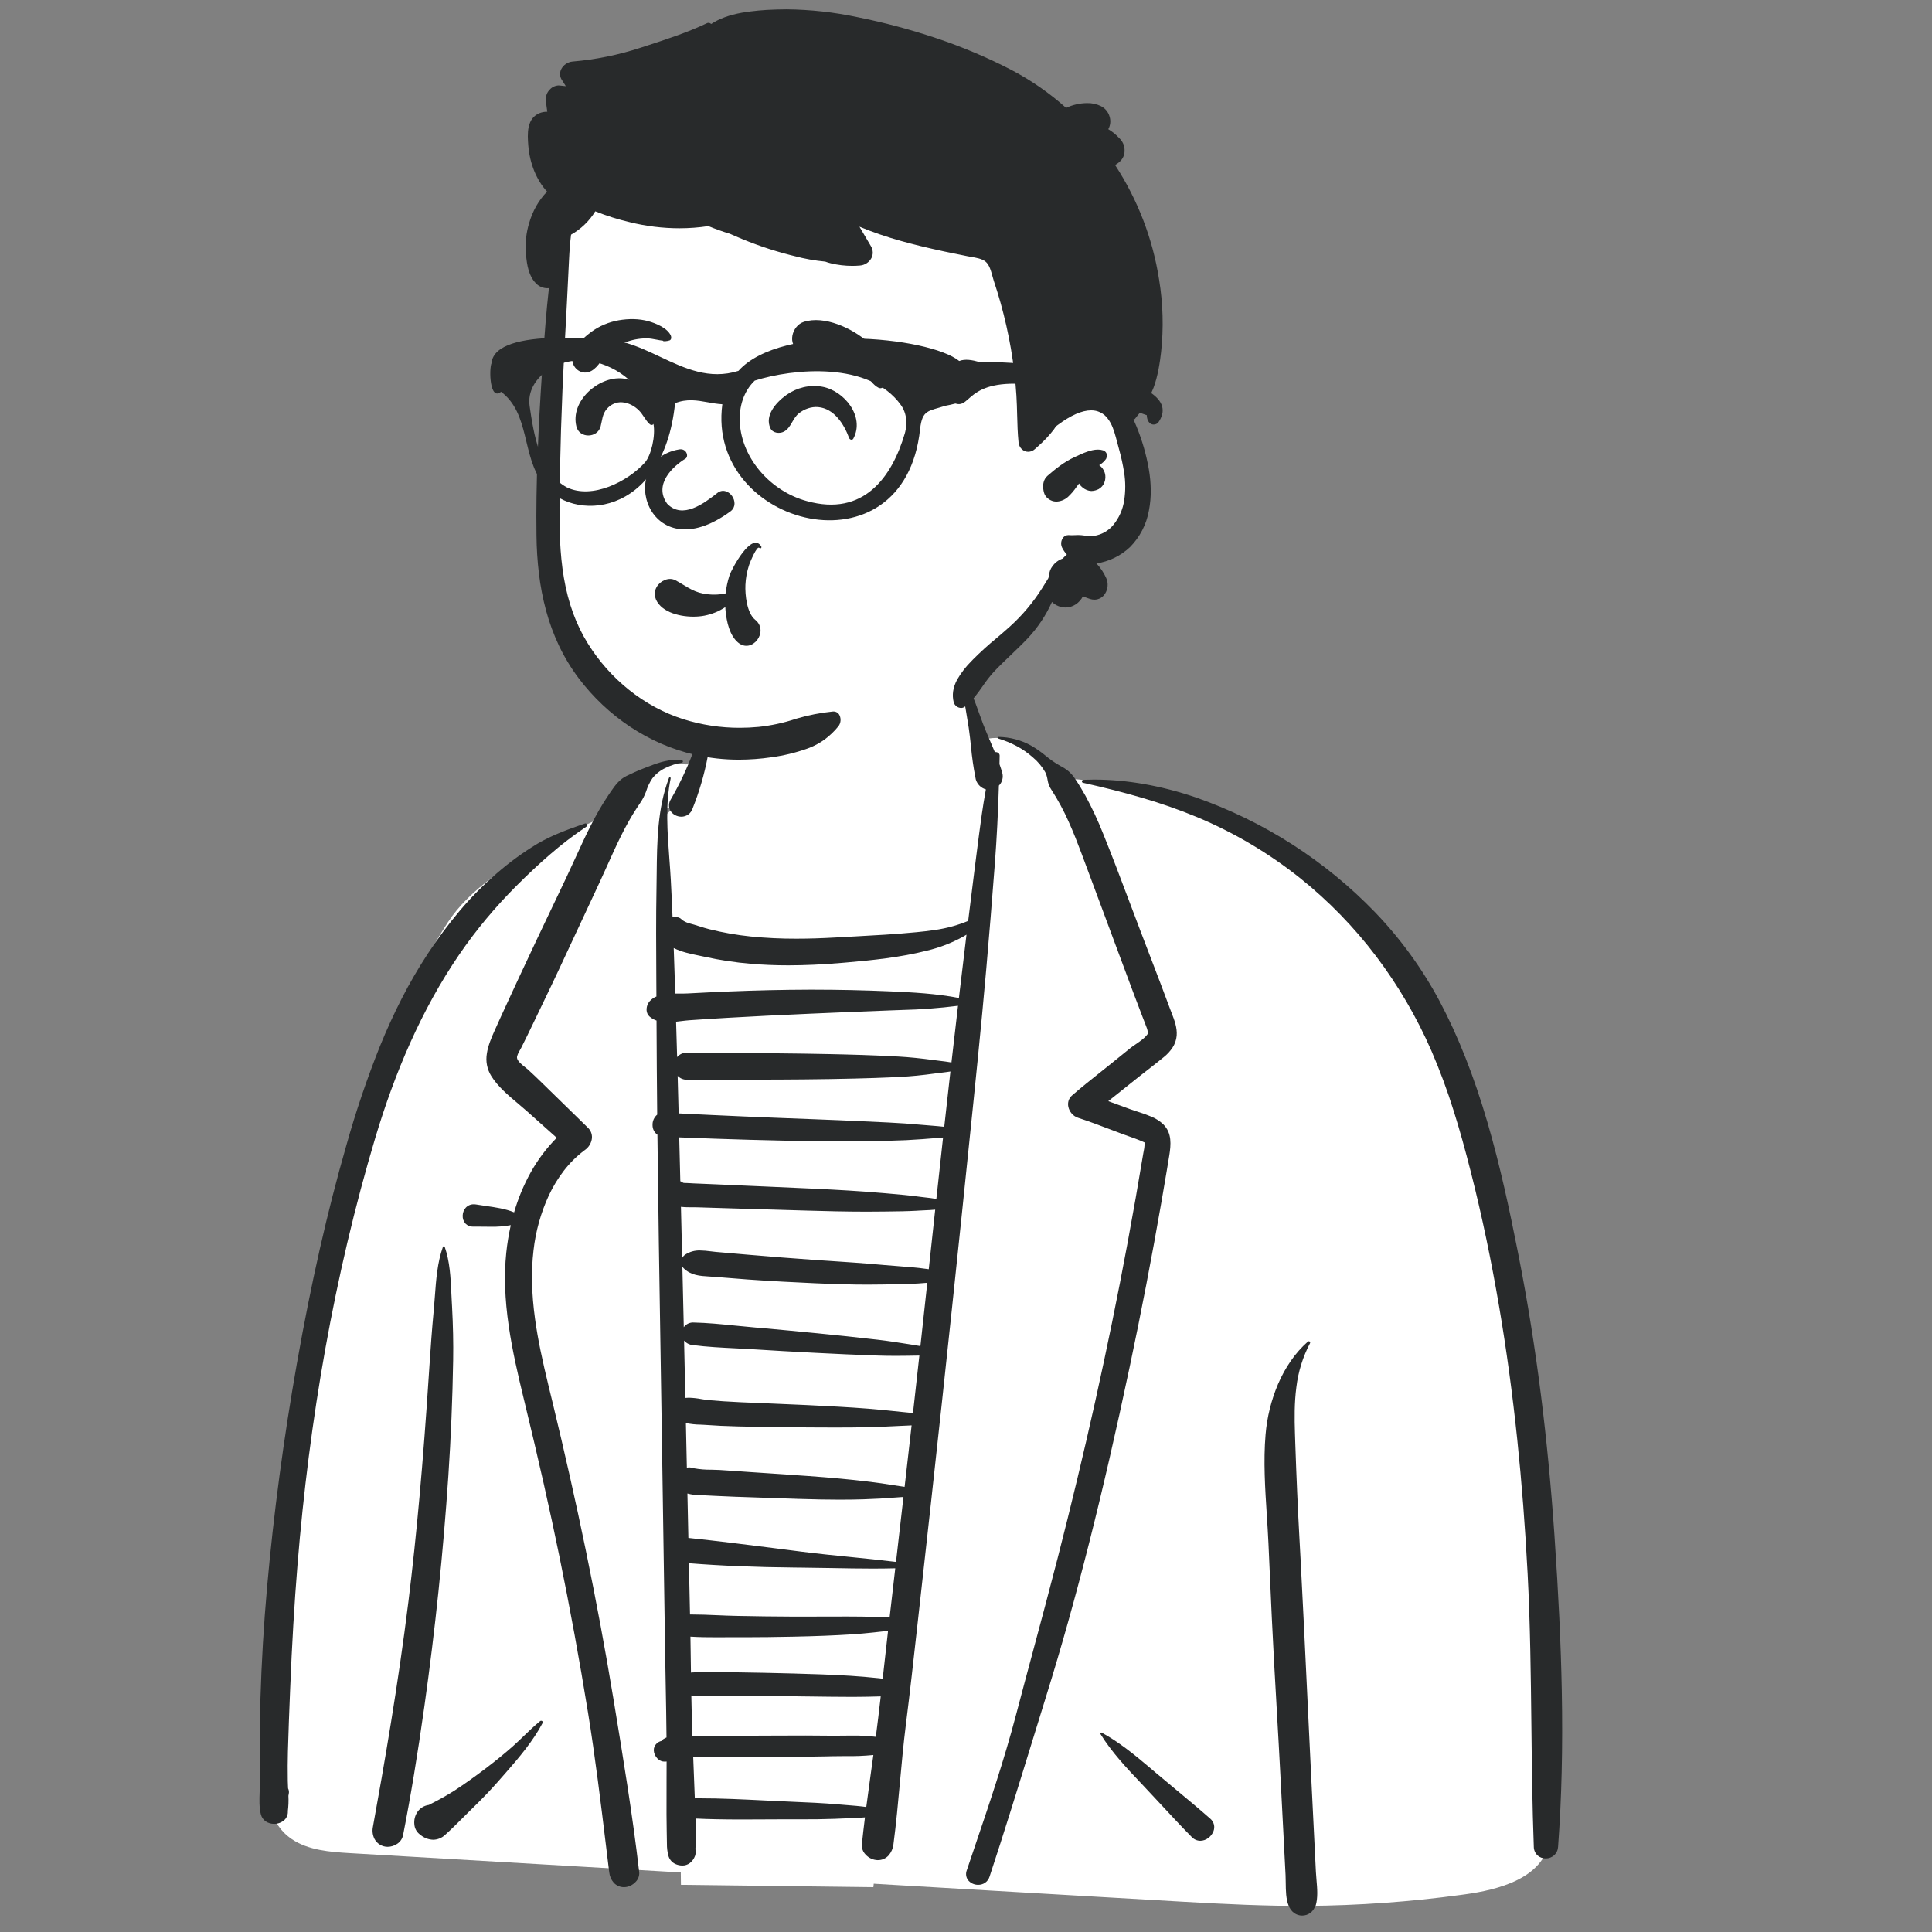 <svg width="450" height="450" viewBox="0 0 450 450" fill="none" xmlns="http://www.w3.org/2000/svg">
<rect x="0" y="0" width="450" height="450" fill="#808080" stroke="none"/>
<path d="M226.069 166.842L230.893 178.767L228.235 216.566L226.256 216.875C205.37 220.112 191.177 221.748 183.678 221.781H183.446C175.894 221.781 166.845 220.094 156.299 216.72L155.819 216.566L154.601 188.263H157.473L162.667 176.087L162.662 176.083C162.605 176.18 162.545 176.275 162.484 176.367C160.318 179.569 159.063 176.983 153.977 178.116C147.886 179.472 145.182 185.628 139.82 190.228C137.33 192.364 132.105 193.371 129.604 194.841L126.977 196.384C118.747 201.239 109.287 207.136 104.32 214.818C98.498 223.824 94.484 232.371 90.778 242.389C82.789 263.981 77.244 286.016 73.28 308.677C69.266 331.646 66.853 354.897 65.009 378.131C64.155 388.898 63.429 399.673 62.83 410.458L62.682 413.154C62.367 419.021 62.641 424.762 67.976 428.375C71.798 430.964 76.871 431.358 81.355 431.624L81.6 431.638C114.755 433.583 147.911 435.519 181.067 437.447L230.801 440.355C239.076 440.84 247.351 441.321 255.626 441.799L275.826 442.966C285.346 443.507 294.878 443.976 304.41 443.921C316.392 443.835 328.357 442.982 340.23 441.367L341.278 441.224C348.756 440.192 359.595 437.58 360.939 428.614C360.984 428.355 360.967 428.089 360.889 427.837C360.81 427.586 360.672 427.357 360.487 427.171C360.301 426.984 360.073 426.844 359.823 426.764C359.572 426.683 359.306 426.664 359.046 426.708C359.359 425.249 359.553 423.787 359.739 422.517C360.528 417.093 361.044 411.632 361.284 406.155C361.741 395.184 361.4 384.195 360.266 373.273C358.452 355.22 355.912 337.198 353.287 319.24L352.703 315.251C349.91 296.224 346.585 277.229 341.383 258.696C336.577 241.575 329.079 223.763 318.762 212.938C308.445 202.113 293.735 192.706 278.621 186.945C277.312 186.446 251.306 180.752 249.554 181.583L249.239 181.336C244.054 177.243 236.658 170.053 229.042 172.317L229.025 172.289C228.845 171.958 228.142 169.749 227.172 166.844L226.069 166.842Z" fill="white"/>
<path d="M220.569 150.97C214.271 142.985 207.631 140.446 197.82 141.041C191.109 140.753 184.481 142.611 178.897 146.345C173.735 149.042 169.159 152.755 165.891 157.534C163.096 161.621 165.22 171.718 162.667 176.087C162.692 176.562 162.705 176.996 162.706 177.388C162.706 181.168 160.075 185.387 154.813 190.044L154.604 190.228V217.701C163.451 220.421 174.404 221.781 187.463 221.781C200.328 221.781 213.708 219.621 227.605 215.301L228.236 215.104L230.893 185.245L228.235 176.983V170.062L227.21 166.967C225.39 161.525 222.607 153.553 220.569 150.97Z" fill="white"/>
<path d="M228.235 215.103C228.235 215.103 204.877 221.905 188.93 221.905C172.984 221.905 155.82 215.103 155.82 215.103L158.604 439.013L203.423 439.56L228.235 215.103Z" fill="white"/>
<path d="M303.288 446.174C303.969 446.179 304.633 445.964 305.182 445.561C305.731 445.158 306.135 444.588 306.334 443.937L306.361 443.847L306.437 443.906C306.999 442.036 306.816 439.915 306.638 437.864C306.581 437.209 306.528 436.59 306.498 435.979L305.354 412.831C305.054 406.737 304.763 400.553 304.478 394.574C304 384.469 303.506 374.021 302.961 363.747L302.666 358.294C302.286 351.402 301.97 344.205 301.701 336.294L301.62 333.847C301.509 330.399 301.473 326.711 301.952 323.09C302.378 319.518 303.455 316.055 305.127 312.87C305.155 312.823 305.17 312.77 305.17 312.716C305.17 312.662 305.155 312.608 305.127 312.562C305.098 312.514 305.058 312.475 305.01 312.447C304.961 312.42 304.907 312.405 304.851 312.404C304.772 312.405 304.695 312.435 304.636 312.488C303.126 313.826 301.784 315.342 300.641 317.004C299.482 318.688 298.493 320.483 297.69 322.362C296.095 326.114 295.111 330.097 294.775 334.16C294.256 340.316 294.667 346.698 295.064 352.872C295.204 355.045 295.349 357.288 295.448 359.472C295.55 361.697 295.65 363.956 295.748 366.141V366.149C296.056 373.092 296.376 380.271 296.769 387.328C296.944 390.476 297.127 393.676 297.304 396.768V396.778V396.796C297.656 402.951 298.02 409.316 298.342 415.577L299.433 436.764C299.462 437.325 299.468 437.908 299.472 438.523V438.526C299.492 440.393 299.512 442.323 300.163 443.906C300.748 445.327 301.917 446.174 303.288 446.174ZM145.39 439.56C145.899 439.552 146.399 439.431 146.855 439.206C147.331 438.979 147.758 438.66 148.111 438.267C148.389 437.976 148.602 437.629 148.735 437.249C148.868 436.87 148.919 436.466 148.883 436.065C147.337 422.756 145.12 409.305 142.976 396.297L142.866 395.627C141.013 384.381 138.848 372.747 136.435 361.049C134.143 349.94 131.548 338.395 128.722 326.735L127.757 322.765C126.359 316.976 125.289 312.101 124.61 307.124C123.81 301.26 123.696 296.065 124.263 291.24C124.762 286.792 125.974 282.454 127.853 278.391C128.802 276.368 129.968 274.454 131.329 272.681C132.684 270.918 134.269 269.343 136.041 268L136.258 267.839C136.71 267.52 137.088 267.108 137.366 266.632C137.645 266.155 137.819 265.624 137.875 265.074C137.907 264.627 137.839 264.178 137.675 263.76C137.512 263.343 137.257 262.967 136.929 262.661C135.938 261.689 134.881 260.655 133.787 259.586L127.492 253.443L126.224 252.202C125.211 251.213 124.12 250.159 123.009 249.149C122.857 249.01 122.648 248.846 122.405 248.655L122.403 248.653C121.608 248.027 120.521 247.171 120.42 246.41C120.352 245.898 120.827 245.064 121.174 244.458C121.262 244.303 121.346 244.157 121.41 244.035L122.83 241.169C123.482 239.847 124.129 238.494 124.754 237.187L125.204 236.246C125.665 235.284 126.136 234.308 126.59 233.363L126.593 233.357C127.748 230.96 128.941 228.481 130.087 226.023L139.675 205.478C140.299 204.141 140.918 202.762 141.517 201.429V201.426C143.528 196.951 145.605 192.325 148.325 188.203L149.023 187.158C149.633 186.293 150.125 185.351 150.486 184.356C150.816 183.272 151.305 182.242 151.938 181.302C152.766 180.248 153.833 179.406 155.052 178.847C156.255 178.264 157.534 177.851 158.851 177.62C158.913 177.614 158.97 177.584 159.01 177.537C159.049 177.489 159.069 177.428 159.064 177.366C159.061 177.286 159.03 177.21 158.977 177.15C158.923 177.091 158.851 177.051 158.772 177.039C158.385 177.003 157.995 176.984 157.614 176.984C155.037 176.984 152.927 177.803 150.483 178.752C150.263 178.838 150.04 178.924 149.815 179.011C148.458 179.532 147.161 180.143 145.949 180.725C144.339 181.497 143.323 182.846 142.34 184.278L141.814 185.049C138.666 189.662 136.283 194.878 133.977 199.922L133.975 199.927C133.285 201.437 132.571 202.999 131.851 204.512C130.976 206.351 130.084 208.221 129.221 210.029L129.218 210.035C126.498 215.738 123.683 221.634 120.98 227.465L119.223 231.25C118.395 233.037 117.503 234.963 116.607 236.935L115.116 240.241C114.425 241.788 113.665 243.59 113.402 245.379C113.088 247.184 113.447 249.041 114.411 250.598C115.932 253.064 118.335 255.085 120.658 257.04C121.373 257.641 122.049 258.209 122.699 258.789C125.01 260.853 127.357 262.947 129.672 265.012C127.296 267.408 125.259 270.117 123.617 273.065C121.977 276.014 120.677 279.14 119.744 282.382C117.74 281.548 115.432 281.218 113.199 280.899C112.422 280.788 111.69 280.684 110.974 280.559C110.773 280.523 110.57 280.505 110.367 280.505C110.01 280.495 109.655 280.562 109.327 280.703C108.999 280.843 108.705 281.053 108.466 281.318C108.033 281.816 107.786 282.449 107.768 283.108C107.746 283.455 107.794 283.803 107.91 284.132C108.025 284.46 108.204 284.762 108.438 285.02C108.67 285.25 108.947 285.431 109.252 285.55C109.557 285.669 109.883 285.724 110.21 285.712H110.276C110.525 285.707 110.789 285.705 111.084 285.705C111.588 285.705 112.093 285.712 112.628 285.719H112.652C113.175 285.726 113.717 285.734 114.269 285.734C115.845 285.767 117.421 285.643 118.973 285.364C118.49 287.5 118.136 289.663 117.913 291.841C117.384 296.991 117.576 302.576 118.502 308.917C119.341 314.662 120.676 320.366 121.971 325.715L122.191 326.622C125.43 339.943 128.082 351.694 130.301 362.544C132.755 374.543 134.993 386.759 136.952 398.851C138.652 409.342 139.953 420.06 141.211 430.425L141.221 430.513C141.442 432.336 141.671 434.219 141.898 436.072C141.989 436.978 142.357 437.834 142.952 438.524C143.261 438.86 143.639 439.126 144.059 439.305C144.479 439.484 144.933 439.571 145.39 439.56H145.39ZM227.841 439.013C228.398 439.019 228.944 438.862 229.412 438.559C229.925 438.214 230.304 437.702 230.485 437.11C233.919 426.724 237.191 416.095 240.355 405.819C241.467 402.204 242.617 398.468 243.762 394.783C250.622 372.697 256.775 348.413 263.128 318.357C265.809 305.674 268.292 292.772 270.512 280.01C270.936 277.572 271.354 275.121 271.754 272.722L272.345 269.146C272.75 266.598 272.98 263.942 271 261.925C270.195 261.151 269.252 260.534 268.22 260.107C267.15 259.653 266.056 259.256 264.943 258.92C264.33 258.723 263.752 258.536 263.199 258.336L263.014 258.268C262.089 257.922 261.155 257.582 260.251 257.253C259.595 257.014 258.851 256.744 258.138 256.481C259.366 255.514 260.607 254.52 261.805 253.559L261.817 253.549L261.821 253.546C262.954 252.64 264.125 251.699 265.283 250.786C265.917 250.287 266.564 249.783 267.189 249.295C268.468 248.298 269.791 247.268 271.065 246.224C271.853 245.599 272.538 244.856 273.096 244.02C273.65 243.18 273.986 242.215 274.072 241.212C274.218 239.355 273.537 237.601 272.88 235.905C272.789 235.671 272.686 235.406 272.59 235.15L272.519 234.961C271.862 233.189 271.099 231.13 270.327 229.116L265.726 217.083C264.806 214.675 263.886 212.233 262.997 209.868L262.994 209.861C261.048 204.69 259.035 199.343 256.926 194.14C255.735 191.128 254.363 188.191 252.817 185.345C252.015 183.891 251.214 182.583 250.373 181.345C249.953 180.706 249.447 180.127 248.87 179.625C248.284 179.142 247.643 178.728 246.962 178.392C245.743 177.704 244.589 176.905 243.516 176.005C242.463 175.125 241.335 174.339 240.146 173.654C237.81 172.364 235.192 171.672 232.524 171.641C232.48 171.64 232.437 171.655 232.405 171.683C232.372 171.712 232.351 171.752 232.346 171.796C232.338 171.84 232.347 171.886 232.371 171.924C232.394 171.963 232.431 171.991 232.474 172.004C233.957 172.446 235.393 173.033 236.76 173.757C238.128 174.481 239.403 175.367 240.558 176.397C241.722 177.362 242.703 178.53 243.451 179.845C243.698 180.353 243.87 180.895 243.961 181.453L243.995 181.64C244.123 182.494 244.444 183.308 244.934 184.019L245.022 184.156C246.471 186.424 247.75 188.796 248.847 191.253C250.054 193.91 251.103 196.644 251.883 198.73L255.968 209.695L260.046 220.662C260.923 223.018 261.8 225.374 262.678 227.729L263.994 231.263C264.699 233.155 265.437 235.074 266.15 236.929L266.159 236.952L266.215 237.099C266.318 237.365 266.423 237.633 266.525 237.892C266.749 238.459 266.98 239.044 267.182 239.626C267.196 239.666 267.218 239.766 267.248 239.895C267.293 240.14 267.36 240.381 267.449 240.614L267.416 240.673C266.84 241.642 265.579 242.508 264.467 243.272C263.983 243.605 263.525 243.92 263.151 244.222L258.863 247.688C257.97 248.41 257.055 249.138 256.171 249.843L256.152 249.858C254.012 251.56 251.799 253.322 249.706 255.144C249.32 255.472 249.036 255.902 248.886 256.386C248.753 256.837 248.735 257.315 248.832 257.776C248.954 258.358 249.223 258.9 249.612 259.349C250.001 259.809 250.508 260.154 251.079 260.346C253.705 261.201 256.333 262.199 258.874 263.165C259.659 263.463 260.547 263.801 261.397 264.119C261.916 264.313 262.451 264.501 262.967 264.682C263.837 264.987 264.736 265.302 265.593 265.66L266.426 266.02C266.65 266.121 266.646 266.152 266.618 266.357C266.597 266.492 266.585 266.629 266.582 266.765C266.558 267.217 266.496 267.665 266.394 268.106V268.109C266.357 268.294 266.32 268.486 266.289 268.67C265.143 275.597 263.908 282.632 262.618 289.582C260.37 301.691 257.843 314.063 255.11 326.356C252.44 338.367 249.496 350.647 246.36 362.855C244.507 370.067 242.542 377.379 240.643 384.451V384.455V384.461C239.319 389.387 237.95 394.481 236.631 399.499C233.85 410.07 230.26 420.65 226.789 430.883L226.761 430.965C226.24 432.499 225.702 434.086 225.177 435.643C225.036 436.006 224.987 436.398 225.032 436.785C225.077 437.171 225.217 437.541 225.437 437.862C225.721 438.227 226.086 438.522 226.503 438.722C226.92 438.921 227.379 439.021 227.841 439.013ZM158.916 434.523C159.547 434.531 160.164 434.33 160.67 433.952C161.222 433.523 161.641 432.948 161.882 432.292C162.06 431.777 162.092 431.223 161.974 430.691C161.985 430.351 162.014 429.982 162.041 429.627V429.624C162.081 429.13 162.12 428.618 162.11 428.18L162.044 425.03C162.038 424.734 162.028 424.433 162.018 424.141V424.137C162.013 423.962 162.006 423.763 162.001 423.574L162.058 423.58C165.141 423.729 168.445 423.796 172.769 423.796C174.572 423.796 176.405 423.785 178.176 423.774H178.205C179.891 423.764 181.635 423.753 183.356 423.752L186.51 423.757H186.969C189.193 423.757 191.816 423.743 194.406 423.644L195.391 423.602C195.994 423.574 196.619 423.551 197.225 423.529H197.25C198.63 423.479 200.06 423.427 201.466 423.306C201.183 425.587 200.948 427.642 200.747 429.59C200.714 430.018 200.771 430.449 200.916 430.853C201.061 431.258 201.29 431.627 201.588 431.936C201.946 432.339 202.382 432.664 202.87 432.893C203.358 433.122 203.887 433.25 204.425 433.268C204.905 433.276 205.38 433.182 205.82 432.992C206.26 432.802 206.655 432.52 206.977 432.165C207.602 431.438 207.993 430.54 208.098 429.587C208.737 424.762 209.186 419.832 209.621 415.065C210.023 410.656 210.439 406.098 211.003 401.633C211.949 394.146 212.795 386.52 213.613 379.145L213.663 378.696C213.74 378.006 213.816 377.316 213.893 376.626L214.203 373.847C217.835 341.333 221.052 311.538 224.035 282.761L225.501 268.562L225.654 267.08C227.06 253.493 228.514 239.442 229.727 225.603C230.408 217.842 231.063 209.798 231.73 201.01C232.152 195.446 232.457 189.547 232.661 182.977C233.047 182.591 233.323 182.108 233.46 181.579C233.597 181.05 233.59 180.494 233.441 179.969C233.273 179.384 233.068 178.75 232.794 177.976L232.804 177.542C232.815 177.072 232.827 176.539 232.837 176.022C232.84 175.917 232.822 175.813 232.784 175.715C232.745 175.617 232.688 175.529 232.614 175.454C232.426 175.271 232.174 175.17 231.912 175.172C231.848 175.172 231.784 175.178 231.721 175.191C231.377 174.357 231.014 173.513 230.662 172.697L230.659 172.688C230.084 171.352 229.49 169.972 228.97 168.615C228.626 167.717 228.291 166.786 227.969 165.886C227.007 163.209 226.014 160.442 224.585 158.001C224.57 157.974 224.548 157.951 224.521 157.935C224.494 157.92 224.464 157.911 224.433 157.911C224.383 157.91 224.335 157.929 224.3 157.963C224.264 157.997 224.243 158.044 224.242 158.094C224.194 160.924 224.688 163.828 225.165 166.637V166.639C225.327 167.591 225.495 168.576 225.636 169.534C225.848 170.966 226.008 172.456 226.163 173.896V173.899C226.378 176.287 226.717 178.663 227.18 181.015C227.198 181.189 227.23 181.36 227.278 181.528L227.318 181.656C227.492 182.186 227.794 182.664 228.198 183.05C228.601 183.435 229.094 183.714 229.631 183.864C229.23 186.084 228.933 187.895 228.696 189.562C228.254 192.675 227.854 195.75 227.389 199.409L226.889 203.352C226.478 206.585 226.038 210.127 225.504 214.5C224.35 214.978 223.169 215.387 221.966 215.726C219.183 216.522 216.363 216.842 213.477 217.125C208.607 217.603 203.629 217.871 198.814 218.13H198.789C197.842 218.18 196.862 218.233 195.9 218.287L194.645 218.358C191.337 218.547 188.357 218.639 185.537 218.639C181.975 218.652 178.414 218.481 174.87 218.127C171.611 217.792 168.381 217.226 165.204 216.431C164.411 216.234 163.617 215.982 162.849 215.739C162.052 215.487 161.23 215.226 160.41 215.026C159.897 214.868 159.412 214.635 158.969 214.333L158.863 214.269C158.612 213.949 158.255 213.731 157.857 213.653L157.738 213.633L157.62 213.616L157.581 213.597L157.584 213.61C157.421 213.588 157.257 213.577 157.092 213.577C156.943 213.576 156.794 213.586 156.646 213.606C156.548 211.203 156.414 208.044 156.241 204.913C156.151 203.275 156.025 201.59 155.903 199.96V199.956C155.44 193.778 154.963 187.39 156.209 181.302C156.217 181.271 156.217 181.24 156.211 181.209C156.204 181.179 156.191 181.15 156.171 181.125C156.148 181.097 156.117 181.076 156.082 181.063C156.048 181.051 156.01 181.048 155.974 181.055C155.938 181.062 155.904 181.079 155.876 181.103C155.849 181.127 155.828 181.159 155.817 181.194C153.114 188.313 153.032 196.067 152.953 203.565C152.942 204.655 152.929 205.781 152.91 206.883C152.783 213.845 152.826 220.927 152.867 227.776C152.875 229.188 152.884 230.649 152.891 232.104C152.293 232.343 151.757 232.717 151.327 233.196C150.821 233.784 150.562 234.545 150.602 235.32C150.616 235.603 150.688 235.88 150.813 236.135C150.937 236.39 151.112 236.617 151.327 236.802C151.795 237.202 152.335 237.51 152.918 237.709C152.948 244.989 153 252.361 153.073 259.619C152.713 259.921 152.427 260.303 152.239 260.734C152.051 261.166 151.966 261.635 151.991 262.105C151.991 262.535 152.094 262.958 152.292 263.339C152.489 263.721 152.775 264.049 153.126 264.298C153.308 280.783 153.576 297.544 153.835 313.753V313.77C153.948 320.802 154.064 328.074 154.173 335.249L154.92 384.864C154.959 387.396 155.006 389.963 155.053 392.445C155.129 396.459 155.207 400.61 155.243 404.694L155.196 404.713L155.031 404.789C154.737 404.927 154.337 405.136 154.253 405.347C154.235 405.387 154.226 405.429 154.227 405.472C153.737 405.548 153.283 405.775 152.929 406.122C152.71 406.326 152.537 406.576 152.425 406.854C152.313 407.132 152.263 407.432 152.28 407.731C152.316 408.328 152.544 408.896 152.929 409.353L153.135 409.602C153.356 409.839 153.625 410.025 153.925 410.149C154.224 410.272 154.546 410.331 154.87 410.32C155.002 410.32 155.133 410.31 155.264 410.29C155.261 411.627 155.257 412.987 155.252 414.302V414.316C155.243 417.05 155.234 419.878 155.243 422.666C155.247 423.971 155.267 425.254 155.288 426.447L155.34 429.468C155.326 430.379 155.436 431.287 155.667 432.169C155.77 432.602 155.97 433.005 156.251 433.35C156.533 433.694 156.889 433.97 157.293 434.157C157.802 434.391 158.355 434.515 158.916 434.523ZM203.424 408.774L202.754 413.617C202.381 416.317 202.071 418.585 201.773 420.887C200.251 420.678 198.698 420.556 197.197 420.437H197.194C196.603 420.39 195.988 420.342 195.39 420.289C191.692 419.961 187.893 419.804 184.541 419.666H184.537C182.418 419.579 180.268 419.472 178.189 419.368C173.145 419.118 167.929 418.858 162.806 418.858C162.549 418.858 162.298 418.858 162.057 418.858C161.976 418.858 161.899 418.864 161.835 418.87L161.464 409.313L166.722 409.306C171.184 409.299 175.711 409.26 180.088 409.223C181.2 409.213 182.357 409.206 183.378 409.199H183.4C186.261 409.18 189.22 409.16 192.129 409.099L193.849 409.06C194.812 409.034 195.786 409.033 196.817 409.032H196.822C199.025 409.073 201.228 408.987 203.421 408.775L203.424 408.774ZM205.14 395.122C204.724 398.782 204.36 401.776 203.995 404.545C202.184 404.328 200.36 404.23 198.536 404.251C197.787 404.251 197.057 404.26 196.35 404.268H196.344C195.642 404.277 194.917 404.286 194.201 404.286C193.949 404.286 193.72 404.286 193.502 404.282L193.066 404.277C191.439 404.249 189.706 404.238 187.612 404.238C186.117 404.238 184.596 404.244 183.126 404.251H183.115C181.871 404.256 180.584 404.262 179.305 404.263C173.877 404.269 169.38 404.288 165.151 404.322L161.275 404.354L161.267 404.159C161.168 401.456 161.09 398.515 161.023 394.903C161.284 394.934 161.489 394.951 161.688 394.959C162.198 394.98 162.701 394.983 163.082 394.983C163.305 394.983 163.527 394.983 163.735 394.981H163.836C164.016 394.981 164.195 394.981 164.375 394.981C164.543 394.981 164.69 394.981 164.822 394.981C166.758 394.998 169.045 395.015 171.332 395.015H171.569C175.938 395.015 180.389 395.042 184.8 395.094C185.931 395.108 187.082 395.123 188.195 395.138H188.263H188.294C191.64 395.183 195.101 395.23 198.505 395.236H198.733C200.962 395.238 203.278 395.173 205.139 395.121L205.14 395.122ZM206.845 379.855C206.514 382.712 206.194 385.621 205.884 388.435L205.882 388.455L205.876 388.508C205.784 389.34 205.692 390.172 205.6 391.005C205.319 390.961 205.039 390.926 204.768 390.897C202.302 390.639 200.125 390.453 198.113 390.328C193.556 390.045 189.02 389.902 184.798 389.789C180.247 389.667 175.635 389.572 171.089 389.508C169.942 389.492 168.738 389.484 167.409 389.484C166.51 389.484 165.535 389.488 164.43 389.495H164.095H163.594H163.555C163.38 389.495 163.206 389.495 163.031 389.495C162.512 389.495 161.9 389.501 161.297 389.541C161.178 389.549 161.068 389.561 160.937 389.576L160.858 383.994C160.845 383.084 160.83 382.145 160.815 381.204C162.905 381.332 164.966 381.349 166.707 381.349C167.442 381.349 168.186 381.346 168.907 381.342H168.919H169.116C169.758 381.339 170.423 381.336 171.081 381.336H171.167H171.955C172.507 381.339 173.075 381.34 173.647 381.34C176.951 381.34 180.521 381.298 184.884 381.207C190.109 381.098 194.341 380.931 198.2 380.685C200.014 380.569 201.823 380.412 203.57 380.219L204.464 380.117C204.836 380.073 205.221 380.033 205.593 379.994C206.001 379.949 206.425 379.905 206.844 379.854L206.845 379.855ZM208.526 365.288C208.402 366.371 208.277 367.454 208.152 368.536C207.86 371.07 207.529 373.943 207.209 376.703C206.612 376.675 206.01 376.663 205.427 376.651H205.414C204.972 376.641 204.516 376.632 204.073 376.616C201.863 376.537 199.666 376.522 197.809 376.518C197.285 376.518 196.761 376.518 196.208 376.518C194.535 376.518 192.789 376.524 191.249 376.528C189.364 376.535 187.794 376.539 186.178 376.539H184.884C180.318 376.529 175.801 376.451 171.565 376.371C170.052 376.343 168.512 376.278 167.022 376.214C165.019 376.129 162.947 376.041 160.914 376.041H160.717L160.46 364.104C168.001 364.702 175.873 365.023 185.233 365.115L186.477 365.126C188.904 365.145 191.376 365.191 193.767 365.235C196.881 365.294 200.102 365.354 203.276 365.354C205.172 365.352 206.888 365.331 208.525 365.288L208.526 365.288ZM210.433 348.676C209.876 353.557 209.292 358.646 208.698 363.799C205.205 363.37 201.643 363.013 198.199 362.668C194.436 362.291 190.545 361.901 186.735 361.417L180.137 360.574C173.81 359.767 167.07 358.918 160.335 358.211L160.113 347.868C161.085 348.127 162.088 348.255 163.095 348.249H163.138L163.441 348.262L166.64 348.42C167.867 348.48 169.483 348.556 171.09 348.615C176.046 348.796 181.037 348.967 185.925 349.122C189.739 349.243 192.818 349.3 195.614 349.3C197.578 349.3 199.389 349.272 201.153 349.217C203.801 349.133 206.228 348.997 208.573 348.801C208.963 348.769 209.361 348.743 209.746 348.718H209.772C209.987 348.706 210.21 348.691 210.431 348.676L210.433 348.676ZM212.331 331.998C211.894 335.864 211.435 339.887 211.03 343.436L210.702 346.314C210.323 346.254 209.938 346.2 209.566 346.147H209.562H209.551C209.1 346.083 208.633 346.017 208.189 345.942C206.327 345.627 204.34 345.347 201.933 345.059C197.955 344.582 193.614 344.18 188.267 343.793C185.67 343.604 183.029 343.429 180.474 343.26L180.442 343.258L180.391 343.255C178.366 343.121 176.271 342.982 174.213 342.838L170.896 342.604C169.597 342.514 168.543 342.446 167.578 342.385C166.981 342.348 166.368 342.337 165.717 342.324C164.343 342.344 162.97 342.231 161.617 341.989C161.291 341.853 160.941 341.784 160.587 341.785C160.384 341.785 160.181 341.807 159.982 341.85L159.759 331.458C160.87 331.69 162.001 331.813 163.135 331.824C163.478 331.839 163.801 331.853 164.116 331.873L164.366 331.89C166.588 332.059 168.958 332.166 172.049 332.245C176.552 332.356 181.482 332.427 187.122 332.462L190.144 332.481C191.507 332.488 193.122 332.497 194.77 332.497C197.626 332.497 199.996 332.473 202.227 332.42C204.716 332.363 207.207 332.243 209.972 332.105C210.349 332.086 210.738 332.07 211.116 332.054H211.149C211.534 332.032 211.934 332.016 212.33 331.996L212.331 331.998ZM214.14 315.737C213.607 320.589 213.12 324.968 212.653 329.125C212.166 329.072 211.679 329.025 211.207 328.981C210.822 328.944 210.385 328.902 209.972 328.859C207.11 328.556 204.722 328.309 202.226 328.112C197.635 327.75 192.961 327.521 188.442 327.297H188.436L187.509 327.251C184.751 327.114 181.956 327.001 179.253 326.892H179.233C177.004 326.802 174.699 326.709 172.433 326.603C169.485 326.466 167.234 326.317 165.132 326.124C164.572 326.072 163.988 325.976 163.368 325.875H163.363C162.404 325.691 161.432 325.584 160.457 325.555C160.181 325.554 159.905 325.57 159.631 325.602C159.557 322.214 159.478 318.695 159.408 315.59L159.389 314.749C159.371 313.915 159.352 313.08 159.333 312.246C159.592 312.55 159.91 312.8 160.266 312.981C160.623 313.162 161.012 313.27 161.411 313.299C164.696 313.725 168.09 313.893 171.372 314.056C172.595 314.116 173.856 314.179 175.096 314.253L175.897 314.303C180.17 314.585 184.513 314.816 188.711 315.037L189.99 315.105C194.678 315.354 199.552 315.567 204.476 315.739C205.778 315.784 207.122 315.806 208.59 315.806C209.246 315.806 209.937 315.801 210.644 315.792L211.524 315.779C211.815 315.774 212.117 315.771 212.426 315.768C212.988 315.761 213.565 315.756 214.14 315.737ZM215.985 298.784C215.447 303.762 214.908 308.723 214.381 313.529C213.64 313.389 212.896 313.275 212.177 313.164C211.95 313.129 211.726 313.094 211.504 313.06L211.385 313.041C209.125 312.686 206.79 312.318 204.48 312.053C199.48 311.477 194.87 310.985 190.385 310.55L189.155 310.432L188.785 310.396H188.768C185.343 310.063 181.801 309.719 178.315 309.41L175.899 309.201C174.398 309.075 172.865 308.921 171.382 308.771H171.376C168.106 308.442 164.724 308.101 161.413 308.033H161.369C160.957 308.04 160.553 308.143 160.188 308.334C159.823 308.525 159.507 308.798 159.266 309.132C159.158 304.394 159.05 299.761 158.938 295.037C159.017 295.161 159.11 295.275 159.214 295.379C160.924 297.067 162.996 297.192 165.191 297.323C165.546 297.345 165.911 297.366 166.279 297.395L166.44 297.408C169.301 297.649 171.833 297.848 174.18 298.017C179.65 298.411 185.085 298.676 189.68 298.885C194.714 299.111 198.563 299.212 202.159 299.212C203.33 299.212 204.483 299.2 205.586 299.178C206.254 299.164 206.941 299.153 207.605 299.143C210.36 299.095 213.206 299.05 215.985 298.784ZM217.825 281.751L216.327 295.624C213.803 295.26 211.201 295.061 208.681 294.868H208.679C207.772 294.799 206.837 294.727 205.927 294.65L205.198 294.585C201.167 294.218 197.057 293.946 193.081 293.683L192.978 293.676C192.024 293.613 191.037 293.548 190.067 293.482C184.744 293.122 179.492 292.687 174.567 292.272L174.439 292.262C171.945 292.052 169.367 291.835 166.825 291.602L166.507 291.57C166.179 291.536 165.851 291.496 165.533 291.458C164.715 291.341 163.89 291.274 163.063 291.256C161.845 291.214 160.643 291.547 159.621 292.211C159.315 292.415 159.063 292.692 158.889 293.016C158.866 292.058 158.844 291.1 158.821 290.142L158.818 290.024C158.749 287.104 158.678 284.085 158.604 281.099C159.279 281.17 159.958 281.201 160.637 281.192H161.064H161.067H161.462C161.692 281.192 161.994 281.192 162.286 281.203C165.404 281.304 168.512 281.398 170.872 281.467L188.047 281.974C192.148 282.095 196.997 282.219 201.868 282.219C203.151 282.219 204.411 282.21 205.614 282.193C206.123 282.186 206.658 282.18 207.087 282.175H207.094C209.145 282.151 211.264 282.126 213.344 282.013L214.2 281.961C214.595 281.935 215.015 281.917 215.462 281.898C216.23 281.866 217.026 281.833 217.825 281.751ZM219.657 264.945C219.137 269.668 218.612 274.483 218.095 279.257C217.225 279.095 216.344 278.996 215.493 278.902H215.491C215.143 278.862 214.781 278.823 214.448 278.78L214.199 278.746C211.834 278.421 209.414 278.211 207.072 278.007L206.999 278.001L206.002 277.913C200.325 277.413 194.726 277.113 189.999 276.886C186.364 276.711 182.676 276.552 179.11 276.398L178.894 276.388C177.16 276.313 175.367 276.236 173.605 276.157L168.14 275.913C167.128 275.868 166.234 275.829 165.408 275.795C164.674 275.764 163.939 275.733 163.205 275.703L163.072 275.698L161.504 275.633C161.295 275.625 161.08 275.609 160.871 275.594H160.86C160.53 275.57 160.188 275.546 159.855 275.546C159.748 275.546 159.65 275.548 159.553 275.553L159.37 275.529C159.298 275.519 159.229 275.511 159.143 275.502C158.97 275.37 158.781 275.26 158.58 275.175L158.459 275.128L158.205 264.913C169.736 265.377 180.003 265.665 189.593 265.794C191.41 265.818 193.305 265.83 195.227 265.83C198.929 265.83 202.865 265.786 207.26 265.694C209.852 265.639 212.437 265.514 214.944 265.323L215.9 265.244C216.387 265.205 216.896 265.165 217.388 265.13H217.391C218.13 265.074 218.896 265.018 219.657 264.945V264.945ZM221.372 249.568C220.883 253.895 220.398 258.23 219.933 262.453C218.952 262.341 217.961 262.262 217.006 262.185H216.99C216.5 262.146 215.992 262.106 215.507 262.061C212.101 261.756 209.356 261.56 206.868 261.446L201.112 261.179C197.423 261.008 193.475 260.831 189.595 260.689C178.039 260.268 167.726 259.822 158.066 259.33C157.995 256.57 157.92 253.71 157.836 250.59C158.117 250.883 158.456 251.114 158.832 251.268C159.207 251.422 159.611 251.495 160.017 251.482H160.027C163.036 251.474 166.098 251.473 169.058 251.472H169.159C177.014 251.469 185.137 251.467 193.122 251.335C201.825 251.191 206.537 250.988 209.669 250.828C212.205 250.697 214.85 250.438 217.758 250.036C218.219 249.972 218.687 249.918 219.183 249.858H219.19C219.903 249.771 220.643 249.684 221.372 249.567L221.372 249.568ZM223.138 234.267C222.632 238.557 222.118 242.998 221.61 247.466C220.698 247.304 219.768 247.19 218.869 247.084H218.866C218.407 247.028 217.974 246.976 217.547 246.918C214.503 246.504 211.797 246.234 209.274 246.09C203.545 245.767 197.893 245.62 193.12 245.518C185.112 245.348 176.97 245.302 169.095 245.257H169.062C166.1 245.24 163.036 245.223 160.025 245.199H159.994C159.562 245.183 159.132 245.267 158.737 245.442C158.342 245.618 157.992 245.881 157.714 246.213C157.642 243.634 157.563 240.938 157.474 237.972C157.87 237.931 158.27 237.882 158.657 237.834C159.327 237.752 159.958 237.677 160.572 237.632C163.597 237.421 166.63 237.228 169.588 237.059C175.441 236.723 181.601 236.415 188.419 236.119C194.428 235.857 200.869 235.583 207.261 235.346L210.008 235.245C214.399 235.142 218.78 234.816 223.137 234.266L223.138 234.267ZM225.113 217.701C224.572 222.172 224.047 226.575 223.512 231.066L223.351 232.446C218.113 231.428 212.531 231.125 207.262 230.901C201.223 230.644 195.274 230.513 189.581 230.513C189.206 230.513 188.816 230.513 188.42 230.513C182.338 230.531 176.002 230.675 169.589 230.94C166.46 231.07 163.295 231.221 160.182 231.39C159.628 231.42 159.016 231.42 158.368 231.42H158.35C157.999 231.42 157.635 231.42 157.27 231.426C157.261 231.16 157.253 230.893 157.245 230.626V230.594C157.232 230.178 157.219 229.749 157.206 229.326C157.179 228.531 157.153 227.735 157.127 226.94V226.901C157.064 225.011 156.992 222.869 156.922 220.817C158.693 221.727 160.891 222.18 162.831 222.579C163.197 222.655 163.574 222.732 163.929 222.81L164.172 222.863C167.699 223.639 171.274 224.179 174.873 224.48C177.638 224.721 180.581 224.843 183.619 224.843C187.446 224.843 191.527 224.656 196.095 224.269L197.329 224.163C203.069 223.666 209.714 223.002 215.928 221.416C218.85 220.723 221.666 219.637 224.298 218.188C224.587 218.019 224.855 217.859 225.113 217.701ZM360.009 432.867C360.753 432.883 361.474 432.606 362.015 432.096C362.557 431.585 362.877 430.882 362.906 430.139C363.738 418.917 364.02 407.027 363.768 393.783C363.566 383.12 363.019 371.572 362.049 357.441C361.284 346.295 360.233 335.387 358.926 325.019C357.536 313.984 355.805 303.164 353.783 292.858L353.418 291.011C351.659 282.14 349.456 271.685 346.458 261.431C343.301 250.633 339.665 241.414 335.342 233.246C331.289 225.645 326.204 218.641 320.231 212.434C308.597 200.402 294.31 191.257 278.511 185.73C270.403 182.977 262.44 181.581 254.844 181.581C254.009 181.581 253.167 181.598 252.342 181.632C252.252 181.638 252.168 181.676 252.105 181.739C252.042 181.802 252.004 181.887 251.998 181.976C251.988 182.055 252.008 182.135 252.055 182.199C252.101 182.263 252.17 182.307 252.248 182.322C257.322 183.455 261.738 184.577 265.747 185.752C270.208 187.038 274.595 188.572 278.885 190.347C287.476 193.944 295.527 198.714 302.808 204.521C309.453 209.842 315.412 215.968 320.546 222.759C325.678 229.55 329.99 236.924 333.392 244.728C335.379 249.322 337.12 254.02 338.607 258.799C339.943 263.028 341.23 267.622 342.657 273.256C343.923 278.256 345.121 283.453 346.218 288.703C347.27 293.739 348.263 298.979 349.167 304.279C350.857 314.188 352.282 324.624 353.397 335.297C354.435 345.217 355.247 355.72 355.81 366.512C356.426 378.314 356.559 390.316 356.689 401.923V401.929C356.793 411.175 356.9 420.737 357.25 430.139C357.25 430.524 357.329 430.905 357.484 431.258C357.638 431.611 357.863 431.928 358.146 432.19C358.663 432.636 359.326 432.877 360.009 432.867ZM90.287 430.16C91.1 430.156 91.892 429.904 92.558 429.438C93.23 428.986 93.702 428.291 93.873 427.5C95.654 418.451 97.238 408.874 98.858 397.361C100.108 388.478 101.209 379.483 102.131 370.627C103.059 361.705 103.832 352.677 104.427 343.791C105.024 334.881 105.401 325.789 105.548 316.775C105.612 312.847 105.526 308.738 105.285 304.215L105.231 303.251C105.192 302.572 105.159 301.875 105.127 301.201V301.182C104.958 297.581 104.783 293.857 103.59 290.436C103.576 290.39 103.548 290.35 103.509 290.322C103.471 290.294 103.425 290.278 103.377 290.278C103.329 290.278 103.283 290.294 103.244 290.322C103.206 290.35 103.177 290.39 103.162 290.436C101.868 294.058 101.573 298.07 101.288 301.948C101.218 302.895 101.146 303.872 101.061 304.816L101.027 305.182C100.602 309.677 100.291 314.11 100.018 318.232L99.91 319.866C98.555 340.686 97.036 357.582 95.13 373.037C92.749 392.344 89.456 411.25 86.851 425.563C86.665 426.499 86.797 427.47 87.226 428.323C87.521 428.878 87.963 429.343 88.502 429.666C89.041 429.99 89.658 430.161 90.287 430.161L90.287 430.16ZM279.572 428.761C280.245 428.748 280.896 428.52 281.43 428.112C281.972 427.713 282.391 427.169 282.636 426.542C282.825 426.062 282.869 425.537 282.764 425.032C282.628 424.465 282.314 423.958 281.868 423.584C279.268 421.292 276.551 419.035 273.923 416.853L273.92 416.85L273.913 416.844C272.399 415.587 270.833 414.287 269.309 412.995L267.484 411.448C264.155 408.637 260.574 405.712 256.613 403.567C256.581 403.55 256.545 403.54 256.509 403.54C256.467 403.541 256.426 403.552 256.39 403.574C256.354 403.595 256.324 403.625 256.304 403.661C256.285 403.694 256.276 403.73 256.277 403.767C256.279 403.804 256.29 403.84 256.31 403.871C258.93 408.129 262.457 411.851 265.868 415.451L266.347 415.957C267.72 417.408 269.104 418.899 270.443 420.341V420.343C272.757 422.837 275.15 425.416 277.573 427.874C277.829 428.149 278.138 428.37 278.482 428.523C278.825 428.675 279.197 428.756 279.572 428.761V428.761ZM100.896 428.518C101.932 428.505 102.925 428.099 103.674 427.383C105.121 426.087 106.533 424.675 107.897 423.309L107.9 423.307L107.905 423.302C108.415 422.792 108.942 422.264 109.463 421.751L110.038 421.188C112.32 418.97 114.267 416.936 115.991 414.972L117.703 413.025C120.894 409.386 124.192 405.486 126.373 401.336C126.405 401.281 126.422 401.219 126.423 401.155C126.423 401.091 126.406 401.029 126.375 400.974C126.34 400.918 126.292 400.873 126.235 400.842C126.178 400.81 126.113 400.794 126.048 400.795C125.954 400.795 125.864 400.829 125.792 400.889C124.487 401.95 123.243 403.15 122.04 404.31L122.037 404.313C121.201 405.119 120.337 405.953 119.461 406.731C117.553 408.426 115.468 410.126 112.898 412.075C110.551 413.856 108.213 415.514 105.947 417.004C104.123 418.161 102.24 419.224 100.306 420.188L100.238 420.224L99.883 420.408C99.381 420.473 98.897 420.638 98.46 420.892C98.022 421.146 97.64 421.485 97.335 421.889C96.675 422.779 96.383 423.889 96.517 424.988C96.552 425.408 96.671 425.817 96.865 426.191C97.059 426.565 97.326 426.897 97.649 427.167L97.928 427.385C98.762 428.085 99.807 428.484 100.896 428.517V428.518ZM63.841 424.814C64.303 424.822 64.762 424.739 65.192 424.568C65.621 424.397 66.012 424.143 66.342 423.819C66.59 423.556 66.781 423.245 66.901 422.904C67.022 422.564 67.071 422.202 67.044 421.842C67.195 420.659 67.239 419.466 67.177 418.275C67.205 418.11 67.234 417.955 67.265 417.802C67.353 417.377 67.294 416.934 67.097 416.546C67.071 416.022 67.042 415.414 67.032 414.831C66.993 412.355 67.002 410.107 67.061 407.958C67.19 403.314 67.365 398.831 67.582 393.452C68.004 382.935 68.564 373.463 69.293 364.493C69.981 356.026 70.864 347.559 71.918 339.327C73.002 330.864 74.295 322.426 75.761 314.246C77.269 305.839 78.999 297.481 80.906 289.402C82.864 281.105 85.06 272.879 87.433 264.953C88.586 261.105 89.831 257.349 91.134 253.789C92.514 250.014 94.005 246.34 95.563 242.868C97.205 239.21 98.972 235.664 100.815 232.328C102.747 228.832 104.822 225.461 106.982 222.31C108.929 219.469 111.043 216.676 113.266 214.009C115.458 211.38 117.822 208.794 120.291 206.324C123.073 203.541 125.625 201.156 128.091 199.034C130.775 196.699 133.604 194.535 136.561 192.557C136.637 192.503 136.693 192.427 136.723 192.339C136.752 192.251 136.752 192.156 136.723 192.068C136.705 191.991 136.661 191.921 136.599 191.871C136.538 191.821 136.461 191.792 136.382 191.789C136.336 191.79 136.29 191.798 136.247 191.813L135.414 192.102C132.19 193.222 128.475 194.579 125.191 196.514C121.82 198.547 118.632 200.87 115.664 203.456C112.56 206.131 109.676 209.052 107.04 212.19C104.404 215.328 101.955 218.617 99.705 222.042C97.467 225.444 95.417 228.966 93.565 232.593C91.796 236.04 90.089 239.777 88.49 243.7C85.464 251.27 82.848 258.997 80.653 266.848C76.237 282.185 72.48 298.756 69.166 317.511C67.628 326.221 66.264 334.995 65.115 343.589C63.942 352.363 62.96 361.187 62.196 369.818C61.433 378.434 60.916 387.155 60.661 395.74C60.521 400.426 60.536 405.123 60.569 409.102C60.577 410.094 60.574 411.154 60.558 412.538L60.514 415.975C60.509 416.478 60.491 417 60.472 417.5V417.503C60.413 419.185 60.351 420.924 60.748 422.554C60.909 423.252 61.33 423.863 61.926 424.262C62.496 424.629 63.162 424.82 63.841 424.813V424.814ZM158.703 190.228C159.283 190.228 159.849 190.044 160.318 189.703C160.787 189.361 161.135 188.88 161.314 188.328C162.869 184.433 164.049 180.397 164.835 176.277C165.234 174.266 165.502 172.231 165.639 170.186C165.655 169.877 165.675 169.57 165.697 169.246C165.797 167.734 165.902 166.17 165.544 164.759C165.525 164.696 165.486 164.641 165.433 164.603C165.38 164.564 165.315 164.544 165.25 164.546C165.2 164.545 165.15 164.557 165.106 164.582C165.063 164.608 165.027 164.644 165.003 164.688C164.49 165.763 164.094 166.889 163.82 168.048C163.654 168.653 163.482 169.278 163.282 169.867C163.108 170.375 162.935 170.892 162.769 171.393L162.765 171.406V171.408C162.333 172.698 161.887 174.033 161.393 175.327C159.975 179.082 158.254 182.715 156.248 186.191C155.993 186.576 155.847 187.022 155.827 187.483C155.807 187.944 155.913 188.402 156.134 188.807C156.393 189.245 156.768 189.603 157.218 189.843C157.673 190.093 158.184 190.225 158.703 190.228Z" fill="#282A2B"/>
<path d="M129.846 96.406C130.695 88.948 129.597 73.36 129.523 72.413C129.058 66.426 131.863 42.785 137.166 44.963C146.062 37.922 157.909 36.367 168.988 35.624C192.001 34.081 216.482 37.624 234.252 53.111C243.04 61.154 251.595 72.851 250.907 85.031C258.891 96.576 270.148 112.413 260.2 125.909C256.818 130.221 251.444 131.827 247.196 135.093C238.651 141.985 233.291 151.875 224.665 158.726C201.814 179.261 163.011 183.551 140.559 160.194C123.197 143.28 126.004 117.972 129.058 96.407C131.111 81.908 128.191 110.954 129.846 96.406Z" fill="white"/>
<path d="M172.119 176.944C174.631 176.938 177.138 176.754 179.623 176.392C182.511 176.007 185.351 175.32 188.096 174.342C189.511 173.832 190.848 173.126 192.067 172.244C193.271 171.35 194.357 170.307 195.3 169.141C195.561 168.787 195.724 168.369 195.77 167.932C195.817 167.494 195.747 167.052 195.566 166.65C195.448 166.37 195.248 166.131 194.993 165.965C194.738 165.799 194.439 165.714 194.134 165.719C194.052 165.719 193.97 165.724 193.889 165.734C191.082 166.024 188.308 166.569 185.6 167.36L185.205 167.485C182.447 168.391 179.6 169.002 176.712 169.307C175.256 169.448 173.779 169.519 172.322 169.519C167.859 169.529 163.421 168.852 159.163 167.513C156.865 166.781 154.642 165.833 152.523 164.683C150.404 163.531 148.391 162.194 146.508 160.688C142.734 157.667 139.501 154.028 136.946 149.924C134.179 145.482 132.344 140.457 131.338 134.564C130.371 128.901 130.28 123.071 130.319 118.115C130.409 106.329 130.792 93.999 131.459 81.467L131.569 79.433C131.851 74.272 132.216 67.466 132.534 60.583C132.641 58.277 132.792 56.394 133.012 54.657C135.324 53.354 137.266 51.483 138.654 49.22C141.272 50.268 143.966 51.116 146.713 51.755C150.478 52.687 154.343 53.162 158.222 53.169C160.489 53.169 162.754 53 164.996 52.663C166.629 53.337 168.317 53.939 170.015 54.451C170.488 54.66 170.95 54.862 171.395 55.052C175.47 56.827 179.68 58.274 183.984 59.381L185.049 59.646C187.4 60.276 189.801 60.706 192.224 60.934C192.648 61.095 193.081 61.228 193.522 61.332C195.15 61.726 196.82 61.925 198.495 61.924C199.089 61.924 199.691 61.899 200.283 61.849C200.84 61.808 201.377 61.628 201.846 61.325C202.315 61.023 202.701 60.607 202.968 60.117C203.183 59.709 203.291 59.253 203.283 58.792C203.27 58.283 203.126 57.787 202.864 57.351C201.988 55.847 201.084 54.315 200.179 52.797C203.329 54.097 206.555 55.205 209.839 56.116C212.754 56.937 215.935 57.712 219.85 58.553C220.738 58.742 221.644 58.924 222.519 59.1H222.522H222.525C223.414 59.278 224.334 59.463 225.235 59.655C225.52 59.716 225.839 59.77 226.176 59.827C227.368 60.029 228.717 60.258 229.529 60.913C230.425 61.632 230.815 63.068 231.16 64.334C231.258 64.694 231.351 65.034 231.449 65.333C232.062 67.176 232.588 68.887 233.058 70.561C234.038 74.073 234.841 77.633 235.463 81.227C236.082 84.829 236.507 88.461 236.737 92.109C236.833 93.611 236.872 95.142 236.91 96.622C236.965 98.732 237.021 100.913 237.241 103.046C237.297 103.648 237.567 104.211 238.002 104.632C238.403 105.016 238.935 105.231 239.49 105.234C240.064 105.225 240.613 105.005 241.034 104.615C241.206 104.463 241.389 104.299 241.572 104.137L241.838 103.893C243.165 102.731 244.376 101.442 245.453 100.045C245.639 99.791 245.821 99.519 245.994 99.237C246.023 99.237 246.05 99.227 246.073 99.21L246.362 98.992C249.403 96.728 252.02 95.58 254.141 95.58C254.886 95.567 255.623 95.731 256.292 96.059C256.961 96.387 257.542 96.87 257.988 97.467C259.001 98.751 259.51 100.411 259.907 101.865L260.645 104.625C261.148 106.421 261.546 108.244 261.836 110.085C262.171 112.209 262.176 114.371 261.852 116.496C261.547 118.627 260.66 120.632 259.289 122.292C258.162 123.644 256.581 124.539 254.842 124.811C254.588 124.846 254.331 124.862 254.075 124.861C253.484 124.848 252.894 124.796 252.31 124.706H252.3C252.18 124.69 252.06 124.674 251.94 124.659C251.695 124.629 251.448 124.615 251.202 124.617C250.941 124.617 250.678 124.629 250.423 124.641H250.421C250.164 124.653 249.899 124.665 249.636 124.665C249.414 124.665 249.216 124.656 249.03 124.639C248.97 124.633 248.91 124.63 248.851 124.63C248.576 124.629 248.305 124.7 248.066 124.838C247.828 124.975 247.629 125.173 247.492 125.412C247.3 125.728 247.188 126.086 247.167 126.455C247.146 126.824 247.216 127.193 247.37 127.529C247.662 128.123 248.035 128.673 248.478 129.165C248.137 129.46 247.812 129.773 247.504 130.103C246.55 130.433 245.722 131.052 245.135 131.873C244.656 132.508 244.376 133.271 244.331 134.066C244.281 134.241 244.234 134.429 244.185 134.657L243.339 136.029C243.131 136.365 242.949 136.656 242.781 136.92C240.699 140.238 238.172 143.255 235.27 145.887C234.212 146.85 233.101 147.791 232.029 148.702C230.146 150.246 228.342 151.885 226.624 153.611L226.308 153.943C224.988 155.246 223.849 156.72 222.921 158.327C221.957 160.15 221.704 161.878 222.146 163.61C222.263 163.978 222.491 164.3 222.8 164.531C223.109 164.762 223.482 164.891 223.868 164.899C224.157 164.902 224.44 164.811 224.673 164.639C226.401 163.357 227.64 161.591 228.839 159.884C229.634 158.693 230.513 157.56 231.47 156.494C232.749 155.135 234.121 153.824 235.447 152.557C236.737 151.325 238.071 150.05 239.319 148.733C241.685 146.229 243.613 143.346 245.024 140.204C245.872 141.024 247.004 141.487 248.185 141.496C249.035 141.491 249.865 141.235 250.571 140.762C251.28 140.291 251.854 139.644 252.236 138.883C252.784 139.129 253.346 139.343 253.92 139.521C254.241 139.622 254.575 139.674 254.912 139.676C255.412 139.672 255.903 139.54 256.338 139.292C256.773 139.044 257.137 138.689 257.396 138.261C257.728 137.738 257.928 137.142 257.979 136.524C258.036 135.885 257.928 135.241 257.663 134.656C257.104 133.391 256.329 132.233 255.373 131.234C258.304 130.796 261.031 129.471 263.188 127.437C265.488 125.121 267.027 122.158 267.599 118.945C267.909 117.349 268.055 115.727 268.032 114.102C268.011 112.477 267.86 110.858 267.58 109.257C266.986 105.864 266.027 102.545 264.722 99.357C264.475 98.753 264.236 98.214 263.993 97.713C264.068 97.712 264.142 97.694 264.209 97.662C264.276 97.629 264.336 97.582 264.383 97.524C264.681 97.117 265.004 96.731 265.318 96.357C265.961 95.652 266.513 94.869 266.962 94.027C267.093 93.758 267.229 93.484 267.361 93.218C267.855 92.267 268.298 91.291 268.688 90.293C269.719 87.51 270.167 84.394 270.443 81.99C271.049 76.376 270.893 70.706 269.977 65.135C269.24 60.373 267.995 55.704 266.261 51.208C264.536 46.731 262.344 42.447 259.723 38.429C260.013 38.277 260.285 38.094 260.535 37.885L260.661 37.775L260.865 37.59C261.202 37.276 261.47 36.897 261.655 36.475C261.839 36.053 261.935 35.598 261.936 35.138C261.952 34.624 261.866 34.111 261.682 33.631C261.498 33.15 261.221 32.711 260.865 32.339L260.435 31.905C259.86 31.318 259.224 30.794 258.537 30.343C258.41 30.258 258.276 30.175 258.14 30.098C258.386 29.652 258.54 29.161 258.591 28.654C258.643 28.147 258.591 27.635 258.44 27.149C258.294 26.633 258.044 26.152 257.705 25.736C257.366 25.321 256.945 24.979 256.468 24.733C255.453 24.229 254.329 23.981 253.196 24.011C251.508 24.026 249.843 24.406 248.315 25.124C244.432 21.651 240.134 18.673 235.519 16.257C229.897 13.353 224.059 10.888 218.056 8.886C212.056 6.874 205.935 5.241 199.73 3.997C194.303 2.842 188.773 2.231 183.224 2.176C182.468 2.176 181.71 2.19 180.971 2.215L180.487 2.234C177.924 2.297 175.368 2.537 172.838 2.953C169.847 3.495 167.493 4.358 165.643 5.591C165.477 5.421 165.25 5.324 165.012 5.32C164.896 5.32 164.782 5.346 164.677 5.396C160.135 7.565 155.168 9.177 150.365 10.738L149.222 11.109C144.08 12.794 138.759 13.876 133.367 14.333C132.802 14.383 132.26 14.579 131.793 14.9C131.334 15.207 130.963 15.629 130.716 16.122C130.515 16.521 130.425 16.966 130.455 17.411C130.486 17.856 130.636 18.284 130.89 18.651C131.205 19.135 131.509 19.617 131.789 20.065L131.341 20.018H131.339C131 19.982 130.648 19.945 130.303 19.91C130.232 19.903 130.16 19.9 130.088 19.9C129.696 19.917 129.311 20.013 128.957 20.182C128.604 20.352 128.288 20.591 128.029 20.886C127.743 21.173 127.518 21.514 127.366 21.89C127.214 22.265 127.138 22.667 127.143 23.072C127.202 24.063 127.312 25.05 127.471 26.029H127.459H127.357C126.767 26.024 126.182 26.137 125.637 26.362C124.293 26.93 123.473 27.995 123.129 29.617C122.841 30.977 122.934 32.512 123.054 33.968C123.397 38.118 124.989 42.003 127.423 44.626C126.445 45.64 125.597 46.773 124.9 47.998C124.186 49.264 123.626 50.612 123.23 52.011C122.588 54.141 122.327 56.367 122.457 58.587L122.51 59.247C122.725 61.762 123.157 64.322 124.843 66.008C125.184 66.363 125.594 66.646 126.047 66.84C126.501 67.033 126.989 67.133 127.482 67.134C127.604 67.134 127.728 67.127 127.851 67.116C127.22 72.666 126.809 78.349 126.443 83.695L126.266 86.336C125.775 93.755 125.446 99.854 125.231 105.53C124.967 112.486 124.876 118.769 124.955 124.74C124.985 127.705 125.176 130.666 125.527 133.611C125.874 136.512 126.429 139.384 127.186 142.206C127.944 145.014 128.949 147.75 130.191 150.38C131.465 153.066 133.01 155.616 134.799 157.99C136.466 160.195 138.314 162.257 140.325 164.154C142.33 166.045 144.492 167.762 146.787 169.287C149.082 170.81 151.505 172.129 154.031 173.228C156.569 174.329 159.203 175.194 161.9 175.812C165.254 176.571 168.681 176.951 172.119 176.944ZM245.97 116.829H246.035C247.043 116.799 248.008 116.411 248.756 115.735C249.496 115.042 250.157 114.27 250.727 113.432C250.926 113.161 251.132 112.883 251.34 112.615C251.505 112.923 251.729 113.196 251.998 113.419L252.179 113.561C252.733 114.04 253.43 114.322 254.161 114.364C254.198 114.364 254.234 114.364 254.269 114.361C254.836 114.336 255.39 114.186 255.893 113.923C256.514 113.58 256.99 113.024 257.234 112.358C257.513 111.652 257.547 110.873 257.328 110.146C257.109 109.418 256.652 108.787 256.029 108.352L256.266 108.189C256.79 107.854 257.244 107.42 257.602 106.91L257.683 106.779H257.652C257.752 106.612 257.813 106.424 257.83 106.229C257.847 106.035 257.819 105.839 257.748 105.657C257.677 105.475 257.565 105.312 257.421 105.18C257.278 105.047 257.105 104.95 256.918 104.895C256.533 104.774 256.132 104.714 255.729 104.718C254.058 104.718 252.199 105.583 250.705 106.277C250.555 106.347 250.4 106.419 250.251 106.487C247.871 107.579 245.818 109.23 243.954 110.852C243.108 111.591 242.771 112.863 243.055 114.254L243.069 114.325C243.088 114.42 243.109 114.518 243.13 114.617C243.281 115.25 243.655 115.808 244.184 116.187C244.695 116.586 245.322 116.812 245.97 116.829Z" fill="#282A2B"/>
<path fill-rule="evenodd" clip-rule="evenodd" d="M144.123 74.6C146.368 74.211 148.82 74.198 151.03 74.818C152.768 75.305 155.501 76.414 156.252 78.189C156.403 78.548 156.401 79.1 155.964 79.286C155.374 79.481 154.345 79.584 154.452 79.364C153.946 79.31 153.436 79.211 152.922 79.112C152.114 78.955 151.3 78.798 150.489 78.811C148.766 78.84 147.158 79.142 145.553 79.786C144.107 80.365 142.752 81.192 141.599 82.242C140.201 83.513 139.425 85.422 137.774 86.375C135.749 87.543 133.404 86.035 133.297 83.806C133.169 81.135 135.555 78.942 137.556 77.435L137.768 77.276C139.601 75.92 141.879 74.99 144.123 74.6ZM202.105 79.639C198.529 76.474 192.032 73.418 187.21 74.975C184.438 75.871 183.23 80.337 186.324 81.753C189.908 83.393 194.04 82.725 197.687 84.425C199.219 85.139 200.659 86.031 201.726 87.34C202.566 88.371 203.421 89.728 204.636 90.323C204.955 90.479 205.388 90.483 205.644 90.193C208.307 87.18 204.43 81.698 202.105 79.639ZM134.254 99.343C132.786 93.46 139.31 87.681 144.884 88.141C147.708 88.374 150.225 90 151.771 92.346C152.85 93.985 153.873 97.254 152.17 98.825C151.929 99.046 151.603 99.033 151.359 98.825C150.37 97.977 149.798 96.577 148.843 95.619C147.785 94.559 146.393 93.805 144.884 93.703C143.515 93.611 142.241 94.212 141.344 95.246C140.258 96.499 140.299 97.834 139.889 99.343C139.145 102.085 134.957 102.166 134.254 99.343ZM191.491 90.074C188.581 89.558 185.6 90.281 183.192 91.984L183.01 92.115C180.69 93.811 178.095 96.79 179.426 99.715C179.96 100.889 181.56 101.073 182.575 100.541C184.266 99.654 184.572 97.474 186.08 96.267C187.317 95.278 188.982 94.677 190.575 94.822C194.317 95.162 196.619 98.853 197.781 102.033C197.93 102.44 198.527 102.598 198.761 102.161C201.501 97.039 196.65 90.989 191.491 90.074ZM155.388 117.318C152.185 112.831 156.721 108.611 159.698 106.802C160.478 106.242 159.859 104.387 158.193 104.674C143.054 107.275 150.898 133.352 170.226 119.042C172.528 117.186 169.741 113.097 167.261 114.686C167.135 114.783 167.003 114.885 166.866 114.991C164.079 117.146 158.981 121.088 155.388 117.318ZM177.308 127.274C175.103 123.646 170.402 132.533 169.902 134.061C169.46 135.415 169.168 136.802 169.019 138.205C167.309 138.588 165.534 138.589 163.782 138.253C161.177 137.753 159.586 136.354 157.323 135.152C155.759 134.321 153.789 135.295 152.976 136.672C152.02 138.294 152.629 139.977 153.887 141.186C156.272 143.478 160.964 144.005 164.078 143.396C165.861 143.047 167.496 142.378 168.94 141.406C168.949 141.588 168.955 141.769 168.97 141.95L168.997 142.264C169.237 144.806 169.935 148.003 171.91 149.658C175.149 152.371 179.145 147.152 175.999 144.442L175.901 144.361C173.945 142.78 173.518 138.54 173.624 136.204C173.693 134.68 173.97 133.136 174.452 131.684L174.551 131.395C174.695 130.985 176.275 127.094 176.846 127.59L176.873 127.618C177.109 127.899 177.489 127.571 177.308 127.274Z" fill="#282A2B"/>
<path fill-rule="evenodd" clip-rule="evenodd" d="M145.899 79.89C142.693 79.173 115.266 75.826 114.495 84.567C113.879 85.97 114.05 93.478 116.709 91.254C123.442 96.331 121.5 106.071 126.398 112.525C132.895 121.824 154.481 120.741 157.238 93.916C159.974 92.824 162.385 93.256 164.849 93.697C165.959 93.896 167.08 94.097 168.246 94.161C164.454 122.637 210.684 134.619 214.309 99.903C214.836 95.407 216.196 95.805 220.201 94.517C220.922 94.366 221.746 94.222 222.537 93.994C223.851 94.432 224.558 93.806 225.598 92.888C228.65 90.191 234.564 84.965 267.113 96.715C267.148 98.53 268.417 99.426 269.687 98.545C278.057 87.106 237.138 84.016 228.175 84.339C226.429 83.838 224.782 83.553 223.427 84.084C216.27 78.328 182.131 75.087 171.993 86.388C165.238 88.513 159.544 85.833 153.786 83.123C151.204 81.908 148.608 80.686 145.899 79.89ZM125.603 83.575C125.607 83.58 125.612 83.584 125.616 83.589C125.646 83.571 125.676 83.552 125.707 83.534C125.673 83.548 125.637 83.56 125.603 83.575ZM132.032 113.515C137.949 116.365 146.205 112.162 150.183 107.759C151.631 106.156 152.749 101.569 152.192 98.66C150.683 90.782 145.013 86.054 139.028 84.44C130.731 82.201 122.381 87.872 123.354 94.565C124.277 100.907 125.676 110.108 132.032 113.515ZM187.916 116.708C179.676 114.482 172.781 106.968 172.307 98.382C172.125 94.741 173.191 91.144 175.797 88.652C184.7 85.827 202.526 84.074 209.853 94.362C211.716 96.978 211.022 100.027 210.726 101.026C207.754 111.08 201.193 120.413 187.916 116.708Z" fill="#282A2B"/>
</svg>
